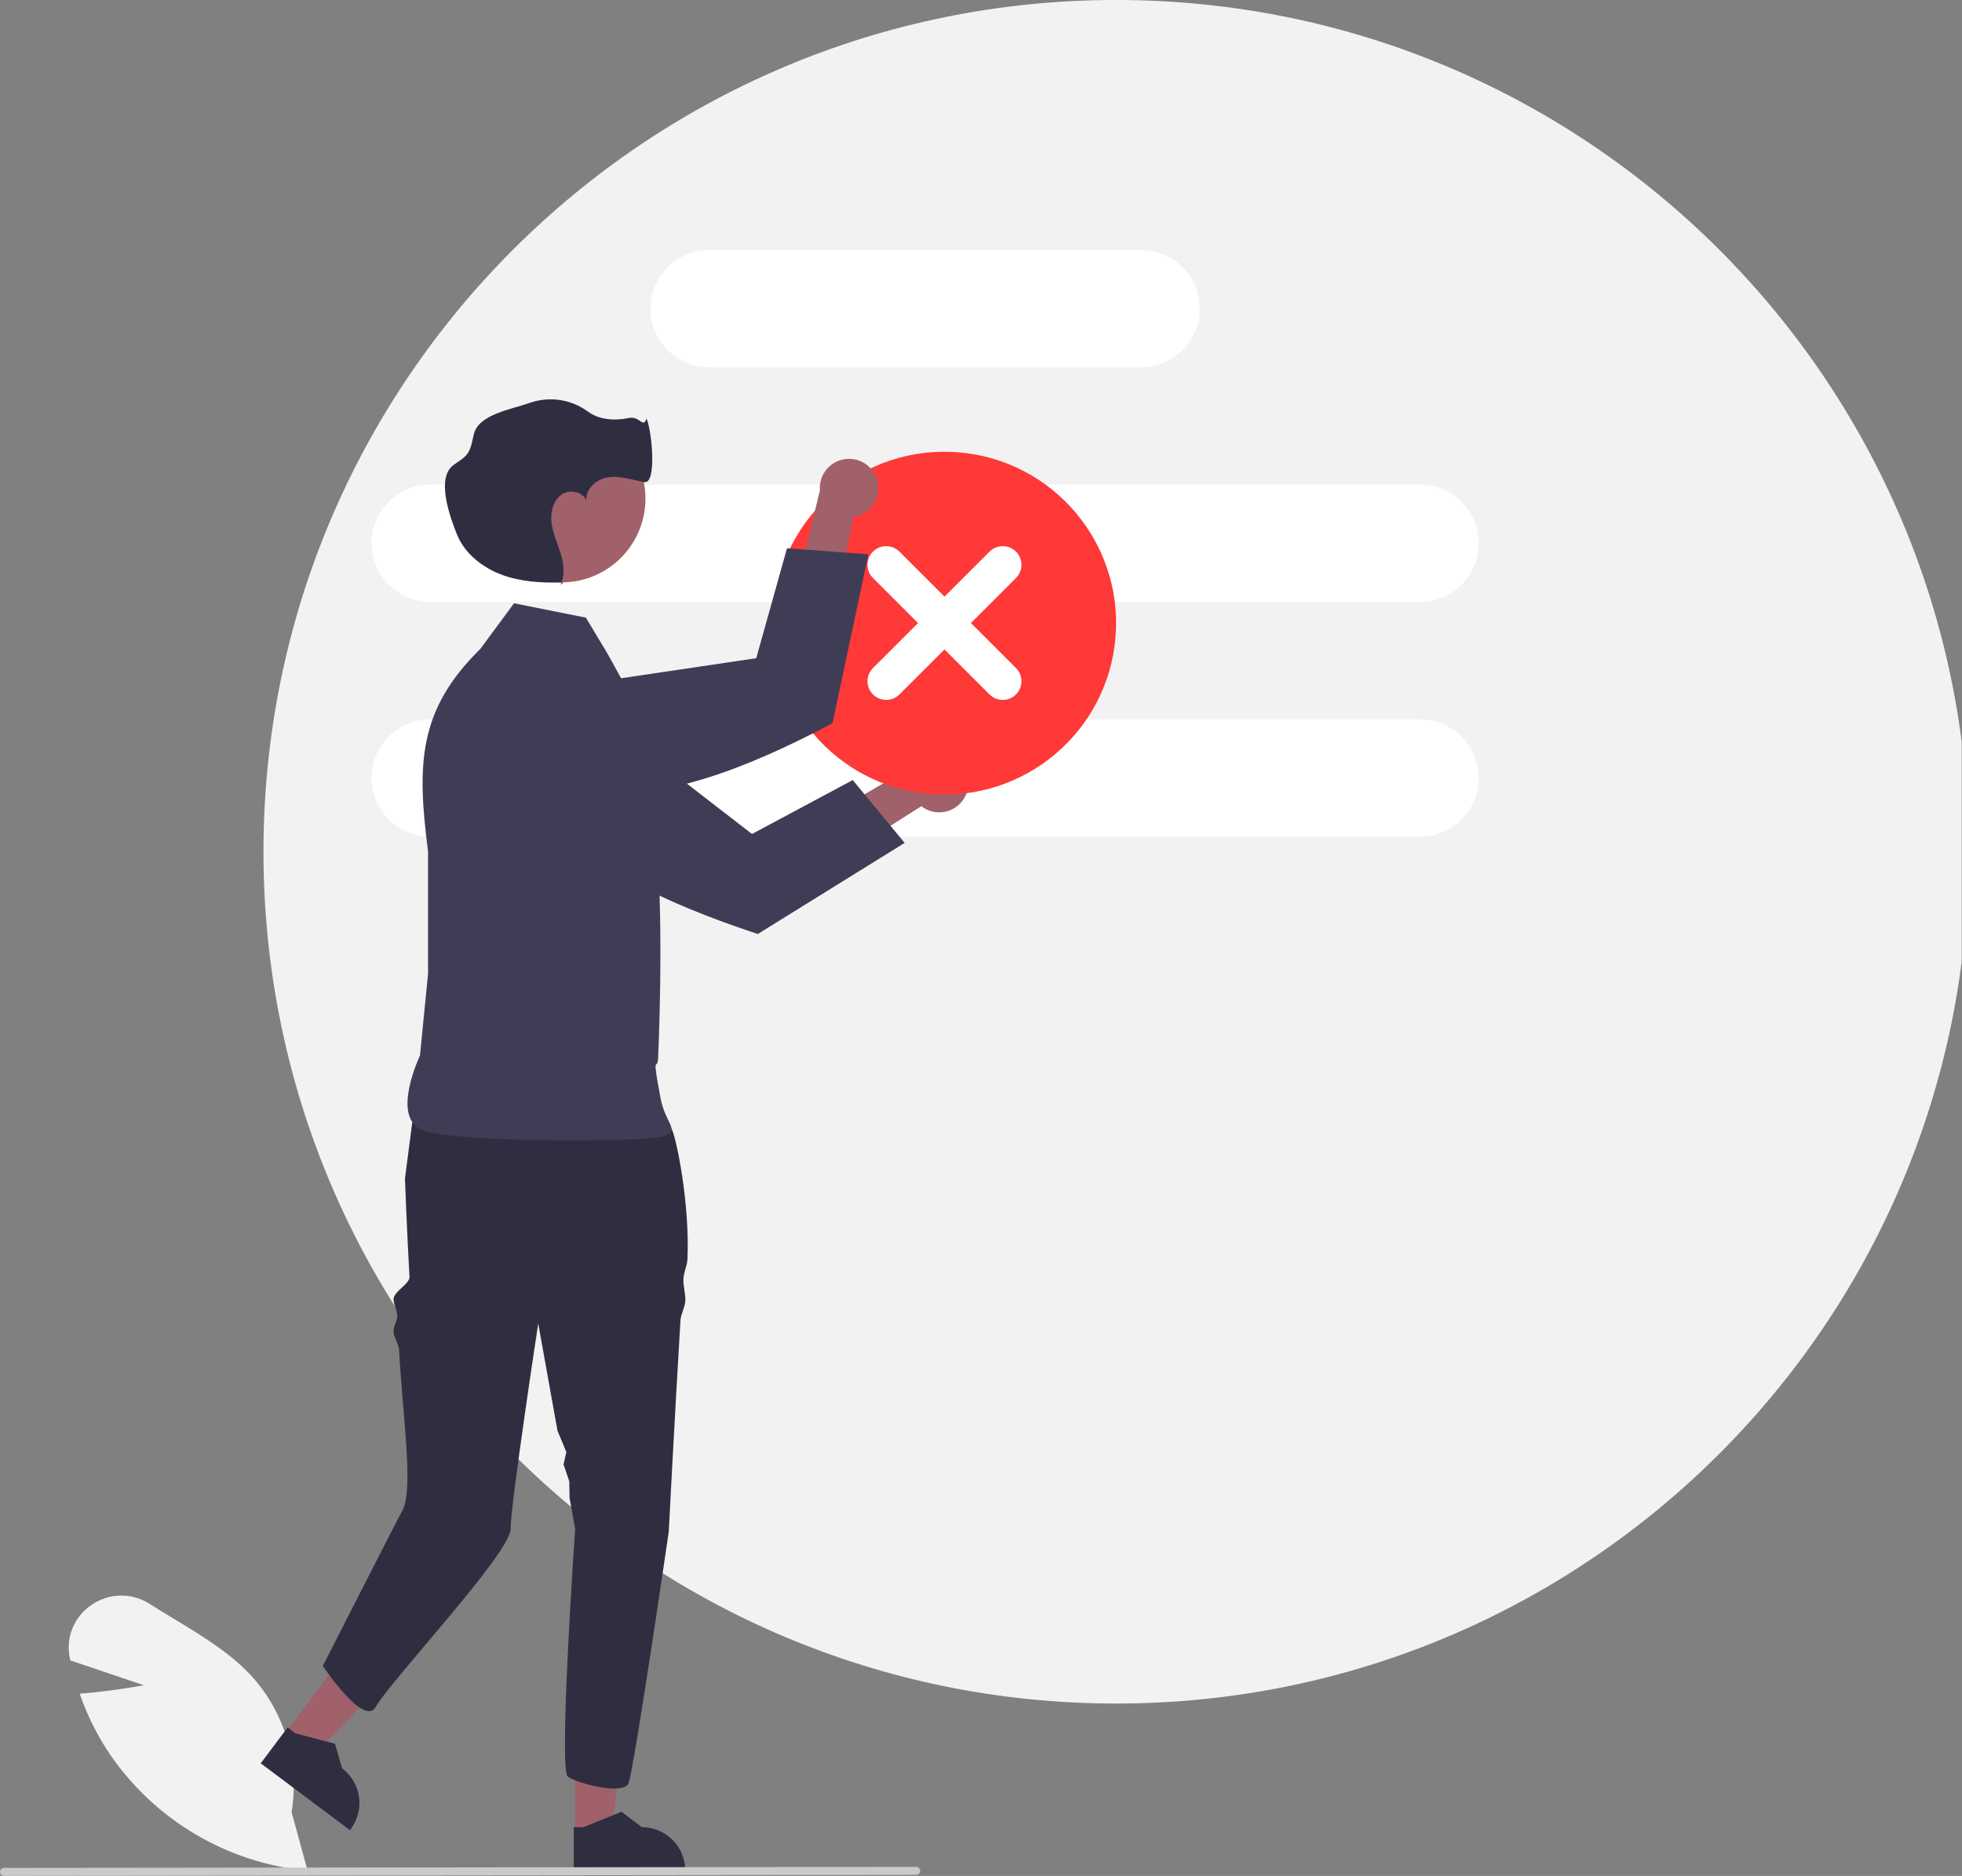 <svg width="275" height="263" viewBox="0 0 275 263" fill="none" xmlns="http://www.w3.org/2000/svg">
<rect x="0" y="0" width="275" height="263" fill="#808080" stroke="none"/>
<g clip-path="url(#clip0_2883_8026)">
<path d="M156.437 238.831C222.44 238.831 275.946 185.366 275.946 119.414C275.946 53.463 222.44 -0.002 156.437 -0.002C90.433 -0.002 36.928 53.463 36.928 119.414C36.928 185.366 90.433 238.831 156.437 238.831Z" fill="#F2F2F2"/>
<path d="M159.923 35.056H99.404C94.858 35.056 91.173 38.738 91.173 43.28V43.28C91.173 47.822 94.858 51.504 99.404 51.504H159.923C164.469 51.504 168.154 47.822 168.154 43.28C168.154 38.738 164.469 35.056 159.923 35.056Z" fill="white"/>
<path d="M60.309 67.941H199.019C203.565 67.941 207.25 71.624 207.25 76.166C207.25 80.708 203.565 84.39 199.019 84.39H60.309C55.763 84.39 52.078 80.708 52.078 76.166C52.078 71.624 55.763 67.941 60.309 67.941Z" fill="white"/>
<path d="M60.309 100.854H199.019C203.565 100.854 207.25 104.536 207.25 109.078C207.25 113.62 203.565 117.302 199.019 117.302H60.309C55.763 117.302 52.078 113.62 52.078 109.078C52.078 104.536 55.763 100.854 60.309 100.854Z" fill="white"/>
<path d="M43.118 262.268L42.792 262.236C31.716 261.094 21.703 255.142 15.414 245.96C13.691 243.402 12.297 240.637 11.266 237.731L11.167 237.453L11.46 237.43C14.964 237.148 18.564 236.554 20.163 236.271L9.852 232.78L9.788 232.475C9.177 229.605 10.374 226.652 12.813 225.017C15.258 223.304 18.5 223.249 21.002 224.879C22.124 225.595 23.298 226.305 24.434 226.992C28.336 229.35 32.371 231.789 35.396 235.126C39.983 240.287 41.994 247.241 40.868 254.051L43.118 262.268Z" fill="#F2F2F2"/>
<path d="M80.6 257.148L85.681 257.148L88.1 237.561L80.599 237.561L80.6 257.148Z" fill="#A0616A"/>
<path d="M80.42 262.443L96.048 262.442V262.245C96.047 258.888 93.324 256.167 89.965 256.167H89.965L87.11 254.003L81.784 256.167L80.42 256.167L80.42 262.443Z" fill="#2F2E41"/>
<path d="M39.873 243.095L43.938 246.142L57.636 231.924L51.636 227.427L39.873 243.095Z" fill="#A0616A"/>
<path d="M36.544 247.211L49.044 256.582L49.163 256.424C51.179 253.739 50.635 249.93 47.948 247.915L47.947 247.915L46.964 244.472L41.404 243.009L40.312 242.191L36.544 247.211H36.544Z" fill="#2F2E41"/>
<path d="M56.761 165.227C56.761 165.227 57.042 172.874 57.396 179.006C57.454 180.012 55.096 181.104 55.157 182.198C55.197 182.924 55.641 183.63 55.682 184.387C55.725 185.185 55.113 185.892 55.157 186.718C55.199 187.526 55.897 188.451 55.94 189.277C56.393 198.167 58.035 208.81 56.391 211.785C55.58 213.251 45.246 233.564 45.246 233.564C45.246 233.564 51.004 242.194 52.649 239.317C54.821 235.518 71.566 217.743 71.566 214.349C71.566 210.959 75.44 185.551 75.44 185.551L78.141 200.587L79.38 203.566L78.991 205.315L79.791 207.676L79.834 210.012L80.614 214.349C80.614 214.349 78.269 248.144 79.59 249.085C80.914 250.03 87.325 251.727 88.082 250.03C88.834 248.333 93.733 214.76 93.733 214.76C93.733 214.76 94.522 199.375 95.378 185.075C95.427 184.245 96.011 183.242 96.056 182.424C96.11 181.475 95.74 180.242 95.789 179.322C95.843 178.266 96.311 177.522 96.357 176.511C96.706 168.699 94.744 159.187 94.119 158.25C92.231 155.423 90.533 153.162 90.533 153.162C90.533 153.162 65.109 144.815 58.315 153.297L56.761 165.227L56.761 165.227Z" fill="#2F2E41"/>
<path d="M82.121 86.594L72.043 84.58L67.339 90.958C58.563 99.581 58.431 107.191 59.997 119.39V136.51L58.864 147.987C58.864 147.987 54.849 156.377 58.99 158.33C63.13 160.284 90.325 160.117 92.921 159.337C95.518 158.558 93.267 157.6 92.585 153.966C91.305 147.14 92.161 150.433 92.249 148.26C93.513 117.083 90.57 104.283 90.271 100.919L85.145 91.63L82.121 86.594Z" fill="#3F3D56"/>
<path d="M135.243 111.72C134.193 113.709 131.728 114.47 129.738 113.421C129.525 113.309 129.324 113.178 129.134 113.031L107.368 126.841L107.431 119.322L128.575 107.061C130.081 105.374 132.671 105.226 134.359 106.731C135.772 107.99 136.138 110.053 135.243 111.72Z" fill="#A0616A"/>
<path d="M74.166 95.297L71.688 95.035C69.398 94.798 67.152 95.778 65.769 97.617C65.24 98.314 64.859 99.113 64.652 99.963L64.65 99.97C64.029 102.53 65.004 105.213 67.124 106.778L75.683 113.083C81.689 121.193 92.977 126.573 106.218 130.944L126.799 118.172L119.52 109.362L105.403 116.922L84.419 100.691L84.407 100.681L76.421 95.54L74.166 95.297L74.166 95.297Z" fill="#3F3D56"/>
<path d="M78.715 81.647C85.206 81.647 90.468 76.389 90.468 69.903C90.468 63.417 85.206 58.159 78.715 58.159C72.224 58.159 66.962 63.417 66.962 69.903C66.962 76.389 72.224 81.647 78.715 81.647Z" fill="#A0616A"/>
<path d="M78.991 81.652C78.896 81.656 78.801 81.658 78.706 81.66C78.665 81.766 78.622 81.87 78.571 81.972L78.991 81.652V81.652Z" fill="#2F2E41"/>
<path d="M82.216 70.231C82.235 70.347 82.263 70.461 82.301 70.572C82.285 70.456 82.257 70.342 82.216 70.231Z" fill="#2F2E41"/>
<path d="M90.619 58.663C90.136 60.163 89.704 58.26 88.112 58.602C86.198 59.014 83.97 58.873 82.402 57.7C80.066 55.987 77.039 55.526 74.299 56.466C71.616 57.414 67.122 58.083 66.423 60.839C66.18 61.797 66.083 62.837 65.494 63.631C64.979 64.325 64.167 64.721 63.487 65.255C61.192 67.059 62.946 72.185 64.032 74.893C65.118 77.602 67.61 79.575 70.349 80.585C72.999 81.563 75.876 81.735 78.703 81.659C79.195 80.384 78.982 78.912 78.577 77.591C78.137 76.161 77.487 74.781 77.303 73.296C77.12 71.811 77.523 70.125 78.769 69.295C79.914 68.533 81.778 68.997 82.213 70.23C81.959 68.689 83.522 67.197 85.133 66.935C86.863 66.653 88.592 67.277 90.317 67.588C92.042 67.898 91.43 60.642 90.619 58.663Z" fill="#2F2E41"/>
<path d="M156.353 89.348C157.448 76.12 147.604 64.508 134.366 63.414C121.127 62.319 109.507 72.155 108.412 85.383C107.316 98.611 117.16 110.222 130.398 111.317C143.637 112.412 155.257 102.576 156.353 89.348Z" fill="#FF3838"/>
<path d="M138.698 77.333L132.38 83.646L126.062 77.333C125.039 76.311 123.381 76.311 122.358 77.333C121.336 78.355 121.336 80.012 122.358 81.034L128.676 87.347L122.358 93.66C121.337 94.683 121.338 96.34 122.362 97.361C123.384 98.381 125.04 98.381 126.062 97.361L132.38 91.048L138.698 97.361C139.722 98.382 141.38 98.38 142.402 97.358C143.423 96.336 143.423 94.682 142.402 93.66L136.084 87.347L142.402 81.034C143.425 80.012 143.425 78.355 142.402 77.333C141.379 76.311 139.721 76.311 138.698 77.333Z" fill="white"/>
<path d="M122.904 67.154C123.613 69.289 122.456 71.593 120.32 72.302C120.092 72.377 119.859 72.432 119.621 72.467L114.525 97.721L109.139 92.471L114.923 68.737C114.747 66.483 116.433 64.513 118.689 64.338C120.576 64.191 122.319 65.355 122.904 67.154Z" fill="#A0616A"/>
<path d="M68.754 99.83L66.849 101.436C65.093 102.922 64.245 105.22 64.616 107.49C64.753 108.355 65.067 109.182 65.537 109.921L65.541 109.927C66.96 112.147 69.572 113.302 72.171 112.856L82.649 111.05C92.664 112.333 104.364 107.919 116.687 101.398L121.712 77.715L110.31 76.865L105.996 92.278L79.748 96.171L79.732 96.173L70.49 98.372L68.754 99.83L68.754 99.83Z" fill="#3F3D56"/>
<path d="M128.419 262.851L0.558 262.996C0.249 262.994 -0.001 262.743 3.00244e-06 262.433C0.001 262.125 0.25 261.876 0.558 261.875L128.419 261.73C128.728 261.731 128.978 261.983 128.977 262.292C128.977 262.6 128.727 262.85 128.419 262.851Z" fill="#CACACA"/>
</g>
<defs>
<clipPath id="clip0_2883_8026">
<rect width="274.955" height="263" fill="white"/>
</clipPath>
</defs>
</svg>

